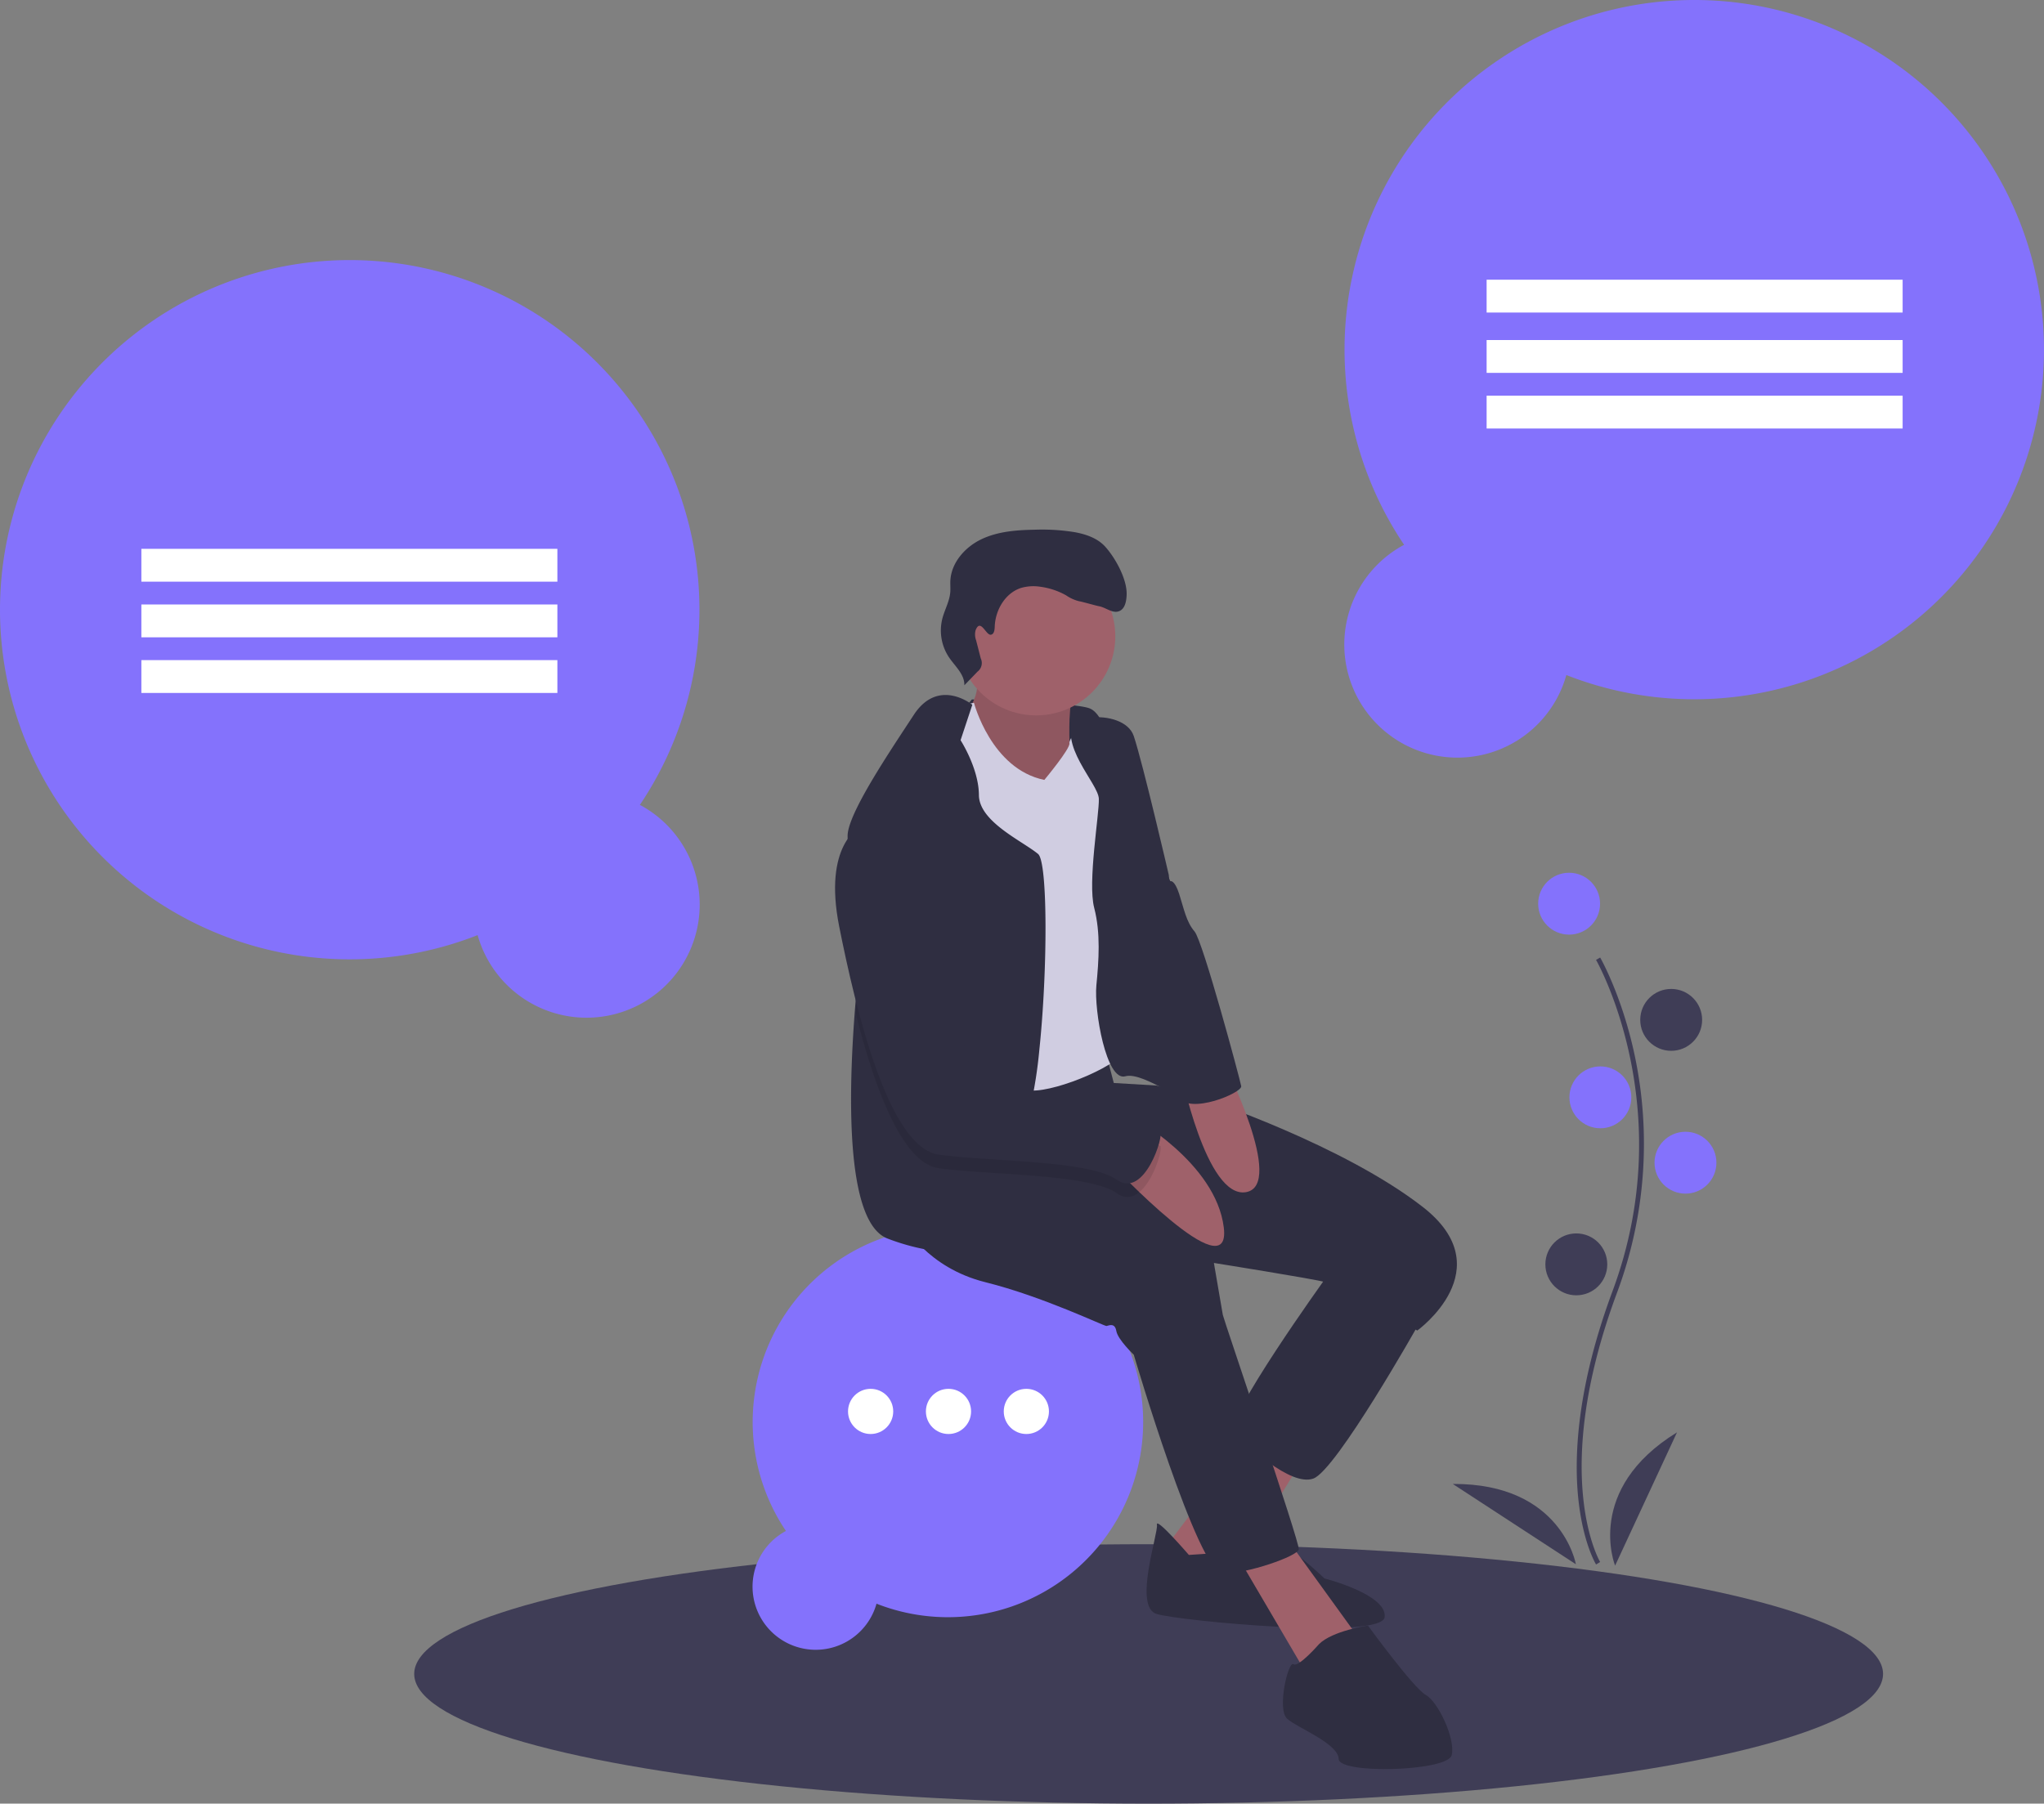<svg xmlns="http://www.w3.org/2000/svg" width="480.744" height="424.315" viewBox="0 0 480.744 424.315">
  <rect x="0" y="0" width="480.744" height="424.315" fill="#808080" stroke="none"/>
  <g id="undraw_ideas_s70l" transform="translate(-0.399 -0.509)">
    <ellipse id="Ellipse_52" data-name="Ellipse 52" cx="172.736" cy="30.516" rx="172.736" ry="30.516" transform="translate(97.818 363.792)" fill="#3f3d56"/>
    <path id="Path_1662" data-name="Path 1662" d="M325.4,314.921a82.253,82.253,0,1,0-38.163,30.642A26.607,26.607,0,1,0,325.4,314.92Z" transform="translate(-174.5 -125.062)" fill="#8472fc"/>
    <rect id="Rectangle_182" data-name="Rectangle 182" width="97.844" height="7.725" transform="translate(33.649 129.625)" fill="#fff"/>
    <rect id="Rectangle_183" data-name="Rectangle 183" width="97.844" height="7.725" transform="translate(33.649 142.715)" fill="#fff"/>
    <rect id="Rectangle_184" data-name="Rectangle 184" width="97.844" height="7.725" transform="translate(33.649 155.805)" fill="#fff"/>
    <path id="Path_1663" data-name="Path 1663" d="M745.252,205.647a82.253,82.253,0,1,1,38.164,30.642,26.607,26.607,0,1,1-38.164-30.642Z" transform="translate(-414.614 -76.973)" fill="#8472fc"/>
    <rect id="Rectangle_185" data-name="Rectangle 185" width="97.844" height="7.725" transform="translate(447.893 74.036) rotate(180)" fill="#fff"/>
    <rect id="Rectangle_186" data-name="Rectangle 186" width="97.844" height="7.725" transform="translate(447.893 88.229) rotate(180)" fill="#fff"/>
    <rect id="Rectangle_187" data-name="Rectangle 187" width="97.844" height="7.725" transform="translate(447.893 101.319) rotate(180)" fill="#fff"/>
    <path id="Path_1664" data-name="Path 1664" d="M495.041,652.226a45.921,45.921,0,1,1,21.306,17.107,14.854,14.854,0,1,1-21.306-17.107Z" transform="translate(-309.794 -291.549)" fill="#8472fc"/>
    <circle id="Ellipse_53" data-name="Ellipse 53" cx="5.314" cy="5.314" r="5.314" transform="translate(199.854 327.239)" fill="#fff"/>
    <circle id="Ellipse_54" data-name="Ellipse 54" cx="5.314" cy="5.314" r="5.314" transform="translate(218.168 327.239)" fill="#fff"/>
    <circle id="Ellipse_55" data-name="Ellipse 55" cx="5.314" cy="5.314" r="5.314" transform="translate(236.481 327.239)" fill="#fff"/>
    <path id="Path_1665" data-name="Path 1665" d="M571.667,366.381s23.711.645,27.627,2.069,5.667,11.613,5.667,11.613l-18.41,5.786-13.77-.78-10.363.732,5.787-15.155Z" transform="translate(-342.688 -201.32)" fill="#2f2e41"/>
    <path id="Path_1666" data-name="Path 1666" d="M578.926,352.486s1.56,6.025-1.9,10.291,14.884,19.468,14.884,19.468l9.678-1.664s-2.133-18.513.732-23.2S578.926,352.486,578.926,352.486Z" transform="translate(-348.928 -195.269)" fill="#9f616a"/>
    <path id="Path_1667" data-name="Path 1667" d="M578.926,352.486s1.56,6.025-1.9,10.291,14.884,19.468,14.884,19.468l9.678-1.664s-2.133-18.513.732-23.2S578.926,352.486,578.926,352.486Z" transform="translate(-348.928 -195.269)" opacity="0.1"/>
    <path id="Path_1668" data-name="Path 1668" d="M504.436,590.132l-21.355,28.319,14.574,8.509,20.058-32.817Z" transform="translate(-209.542 -252.613)" fill="#9f616a"/>
    <path id="Path_1669" data-name="Path 1669" d="M661.152,712.722s-7.864-9.137-7.514-7.1-5.6,19.317-.064,20.989,52.969,6.1,53.622.748-14.152-9.105-14.152-9.105-8.8-8.453-10.745-7.593S661.152,712.722,661.152,712.722Z" transform="translate(-381.131 -346.406)" fill="#2f2e41"/>
    <path id="Path_1670" data-name="Path 1670" d="M512.663,636.714l17.057,29.059,12.878-7.458-17.2-23.791Z" transform="translate(-222.416 -272.149)" fill="#9f616a"/>
    <path id="Path_1671" data-name="Path 1671" d="M714.171,590.353l-5.062,7.163s-24.132,33.517-21.57,36.223,13.236,12.934,18.665,10.952,24.713-36.239,24.713-36.239l-5.03-20.113Z" transform="translate(-396.902 -296.347)" fill="#2f2e41"/>
    <path id="Path_1672" data-name="Path 1672" d="M548.814,549.128s5.4,10.084,19.1,13.5,28.009,10.395,28.518,10.307,1.95-.86,2.3,1.178,4.107,5.587,4.107,5.587,15.131,51.417,20.909,51.473,17.654-4.083,17.9-5.7-17.694-54.123-17.869-55.142l-2.1-12.226s23.727,3.788,25.939,4.457,21.9,11.445,21.9,11.445,20.065-14.462,1.3-29.067-51.027-25.318-51.027-25.318l-11.573-3.255-10.086-.6-1.485-5.695-23.888,1.378-24.929,10.578Z" transform="translate(-335.775 -260.479)" fill="#2f2e41"/>
    <circle id="Ellipse_56" data-name="Ellipse 56" cx="18.607" cy="18.607" r="18.607" transform="translate(225.5 131.594)" fill="#9f616a"/>
    <path id="Path_1673" data-name="Path 1673" d="M566.811,367.081l2.238-.385s4.042,15.563,16.546,18.134c0,0,6.17-7.391,5.907-8.638s4.886-7.9,7.624-4.176-.668,69.341,1.632,70.52,7.235,2.428,3.263,6.781-19.747,10.212-23.241,8.19-10.634-19.15-13.722-24.913-8.031-25.366-8.031-25.366-6.312-21.466-2.428-26.329S566.811,367.081,566.811,367.081Z" transform="translate(-339.573 -200.841)" fill="#d0cde1"/>
    <path id="Path_1674" data-name="Path 1674" d="M572.186,446.081a106.169,106.169,0,0,1-2.131,13.588c-.913,3.644-1.975,5.844-3.188,5.75-3.094-.231-4.5,4.306-5.225,9.538-.775,5.55-.775,11.882-1.2,14.12-.563,2.956-4.163,5.213-11.357,4.55a50.766,50.766,0,0,1-12.513-3.069c-9.713-3.531-9.426-32.171-7.8-53.422.994-13.026,2.488-23.283,2.488-23.283a115.664,115.664,0,0,1-3.894-14.832,19.7,19.7,0,0,1-.281-3.331c.144-5.269,9.763-19.507,15.576-28.377s13.757-2.363,13.757-2.363l-2.763,8.338s4.281,6.607,4.313,12.895,10.251,10.826,13.919,13.87C574.193,401.966,574.136,427.5,572.186,446.081Z" transform="translate(-327.332 -198.64)" fill="#2f2e41"/>
    <path id="Path_1675" data-name="Path 1675" d="M621.15,372.081s.67.793,3.741.406c3.682-.464,8.745.81,9.921,4.326,2.157,6.447,8.238,32.673,8.238,32.673s2.531,29.983,3.669,36.6.573,12.488,1.7,15.966-11.079-6.487-15.576-5.189-7.386-15.513-6.821-21.379,1.043-12.241-.517-18.267,1.206-21.972,1.1-25.625S616.686,378.736,621.15,372.081Z" transform="translate(-367.758 -203.153)" fill="#2f2e41"/>
    <path id="Path_1676" data-name="Path 1676" d="M641.833,538.507s19.7,10.748,21.587,26.046-26.351-14.813-26.351-14.813Z" transform="translate(-375.188 -275.28)" fill="#9f616a"/>
    <path id="Path_1677" data-name="Path 1677" d="M665.664,517.756s6.037,30.429,15.441,28.813S675.852,516,675.852,516Z" transform="translate(-387.654 -265.598)" fill="#9f616a"/>
    <path id="Path_1678" data-name="Path 1678" d="M716.523,752.6s-4.815,5.548-6.009,4.7-3.94,10.642-1.464,12.838,12.01,5.8,12.114,9.456,25.677,2.929,26.592-.9-3.208-12.56-6.1-14.16-13.61-16.324-13.61-16.324S719.651,749.442,716.523,752.6Z" transform="translate(-405.913 -365.281)" fill="#2f2e41"/>
    <path id="Path_1679" data-name="Path 1679" d="M590.514,506.246c-4.569-3.225-17.326-4.025-28.652-4.769-4.969-.319-9.663-.631-13.269-1.138-3.475-.481-6.6-3.657-9.376-8.388-4.206-7.169-7.607-17.92-10.226-28.3.994-13.026,2.488-23.283,2.488-23.283a115.643,115.643,0,0,1-3.894-14.832,7.939,7.939,0,0,1,2.513-2.263c12.013-5.156,23.483,45.59,24.939,53.553.025.131.044.256.063.363.706,4.1,8.338,7.607,15.176,8.994,4.213.856,8.132.913,9.938-.2,4.744-2.913,19.332,8.744,20.439,9.076S597.077,510.89,590.514,506.246Z" transform="translate(-327.407 -225.003)" opacity="0.1"/>
    <path id="Path_1680" data-name="Path 1680" d="M527.464,417.7s-8.731,4.123-4.895,23.392,11.565,52.03,23.385,53.669,35.355,1.265,41.922,5.906,11.246-10.849,10.14-11.183-15.7-11.987-20.44-9.074-23.973-2.173-25.112-8.795S539.673,412.454,527.464,417.7Z" transform="translate(-324.791 -222.612)" fill="#2f2e41"/>
    <path id="Path_1681" data-name="Path 1681" d="M644.446,401.484l9.6,22.266s.966-.482,2.088,3,1.648,6.535,3.613,8.819,10.713,34.87,10.976,36.4-12.082,6.8-14.84,2.551S644.446,401.484,644.446,401.484Z" transform="translate(-378.392 -215.925)" fill="#2f2e41"/>
    <path id="Path_1682" data-name="Path 1682" d="M577.693,320.771c.713-.19.818-1.137.842-1.875.128-3.951,2.507-8,6.288-9.154a10.572,10.572,0,0,1,4.456-.245,16.879,16.879,0,0,1,6.035,2.013,9.415,9.415,0,0,0,3.068,1.39c.738.112,3.932,1.04,4.667,1.171,1.615.287,3.116,1.733,4.666,1.195,1.483-.514,1.811-2.434,1.847-4,.082-3.575-2.632-8.523-5.022-11.182-1.814-2.018-4.545-2.95-7.215-3.434a48.035,48.035,0,0,0-9.436-.574c-4.273.076-8.664.406-12.517,2.255s-7.089,5.528-7.274,9.8c-.038.889.053,1.782-.021,2.67-.183,2.164-1.332,4.119-1.871,6.222a11.386,11.386,0,0,0,1.59,9.1c1.43,2.1,3.677,4.008,3.595,6.55l3.1-3.212a2.546,2.546,0,0,0,.757-3.111l-1.1-4.281a3.862,3.862,0,0,1-.1-2.382C575.232,316.773,576.5,321.088,577.693,320.771Z" transform="translate(-344.178 -170.948)" fill="#2f2e41"/>
    <path id="Path_1683" data-name="Path 1683" d="M835.071,610.319c-.129-.21-3.158-5.269-4.209-15.774-.964-9.638-.344-25.883,8.081-48.544,15.961-42.93-3.678-77.568-3.879-77.913l.969-.562c.051.087,5.119,8.919,8.112,22.981a100.261,100.261,0,0,1-4.152,55.884c-15.934,42.857-4.088,63.144-3.966,63.345Z" transform="translate(-459.279 -241.756)" fill="#3f3d56"/>
    <circle id="Ellipse_57" data-name="Ellipse 57" cx="7.279" cy="7.279" r="7.279" transform="translate(362.171 205.827)" fill="#8472fc"/>
    <circle id="Ellipse_58" data-name="Ellipse 58" cx="7.279" cy="7.279" r="7.279" transform="translate(386.179 233.161)" fill="#3f3d56"/>
    <circle id="Ellipse_59" data-name="Ellipse 59" cx="7.279" cy="7.279" r="7.279" transform="translate(369.524 251.384)" fill="#8472fc"/>
    <circle id="Ellipse_60" data-name="Ellipse 60" cx="7.279" cy="7.279" r="7.279" transform="translate(389.539 266.76)" fill="#8472fc"/>
    <circle id="Ellipse_61" data-name="Ellipse 61" cx="7.279" cy="7.279" r="7.279" transform="translate(363.867 290.678)" fill="#3f3d56"/>
    <path id="Path_1684" data-name="Path 1684" d="M845.585,698.383s-7.279-17.918,14.558-31.356Z" transform="translate(-465.316 -329.551)" fill="#3f3d56"/>
    <path id="Path_1685" data-name="Path 1685" d="M807.756,707.6s-3.313-19.054-28.953-18.891Z" transform="translate(-436.713 -339.093)" fill="#3f3d56"/>
  </g>
</svg>
